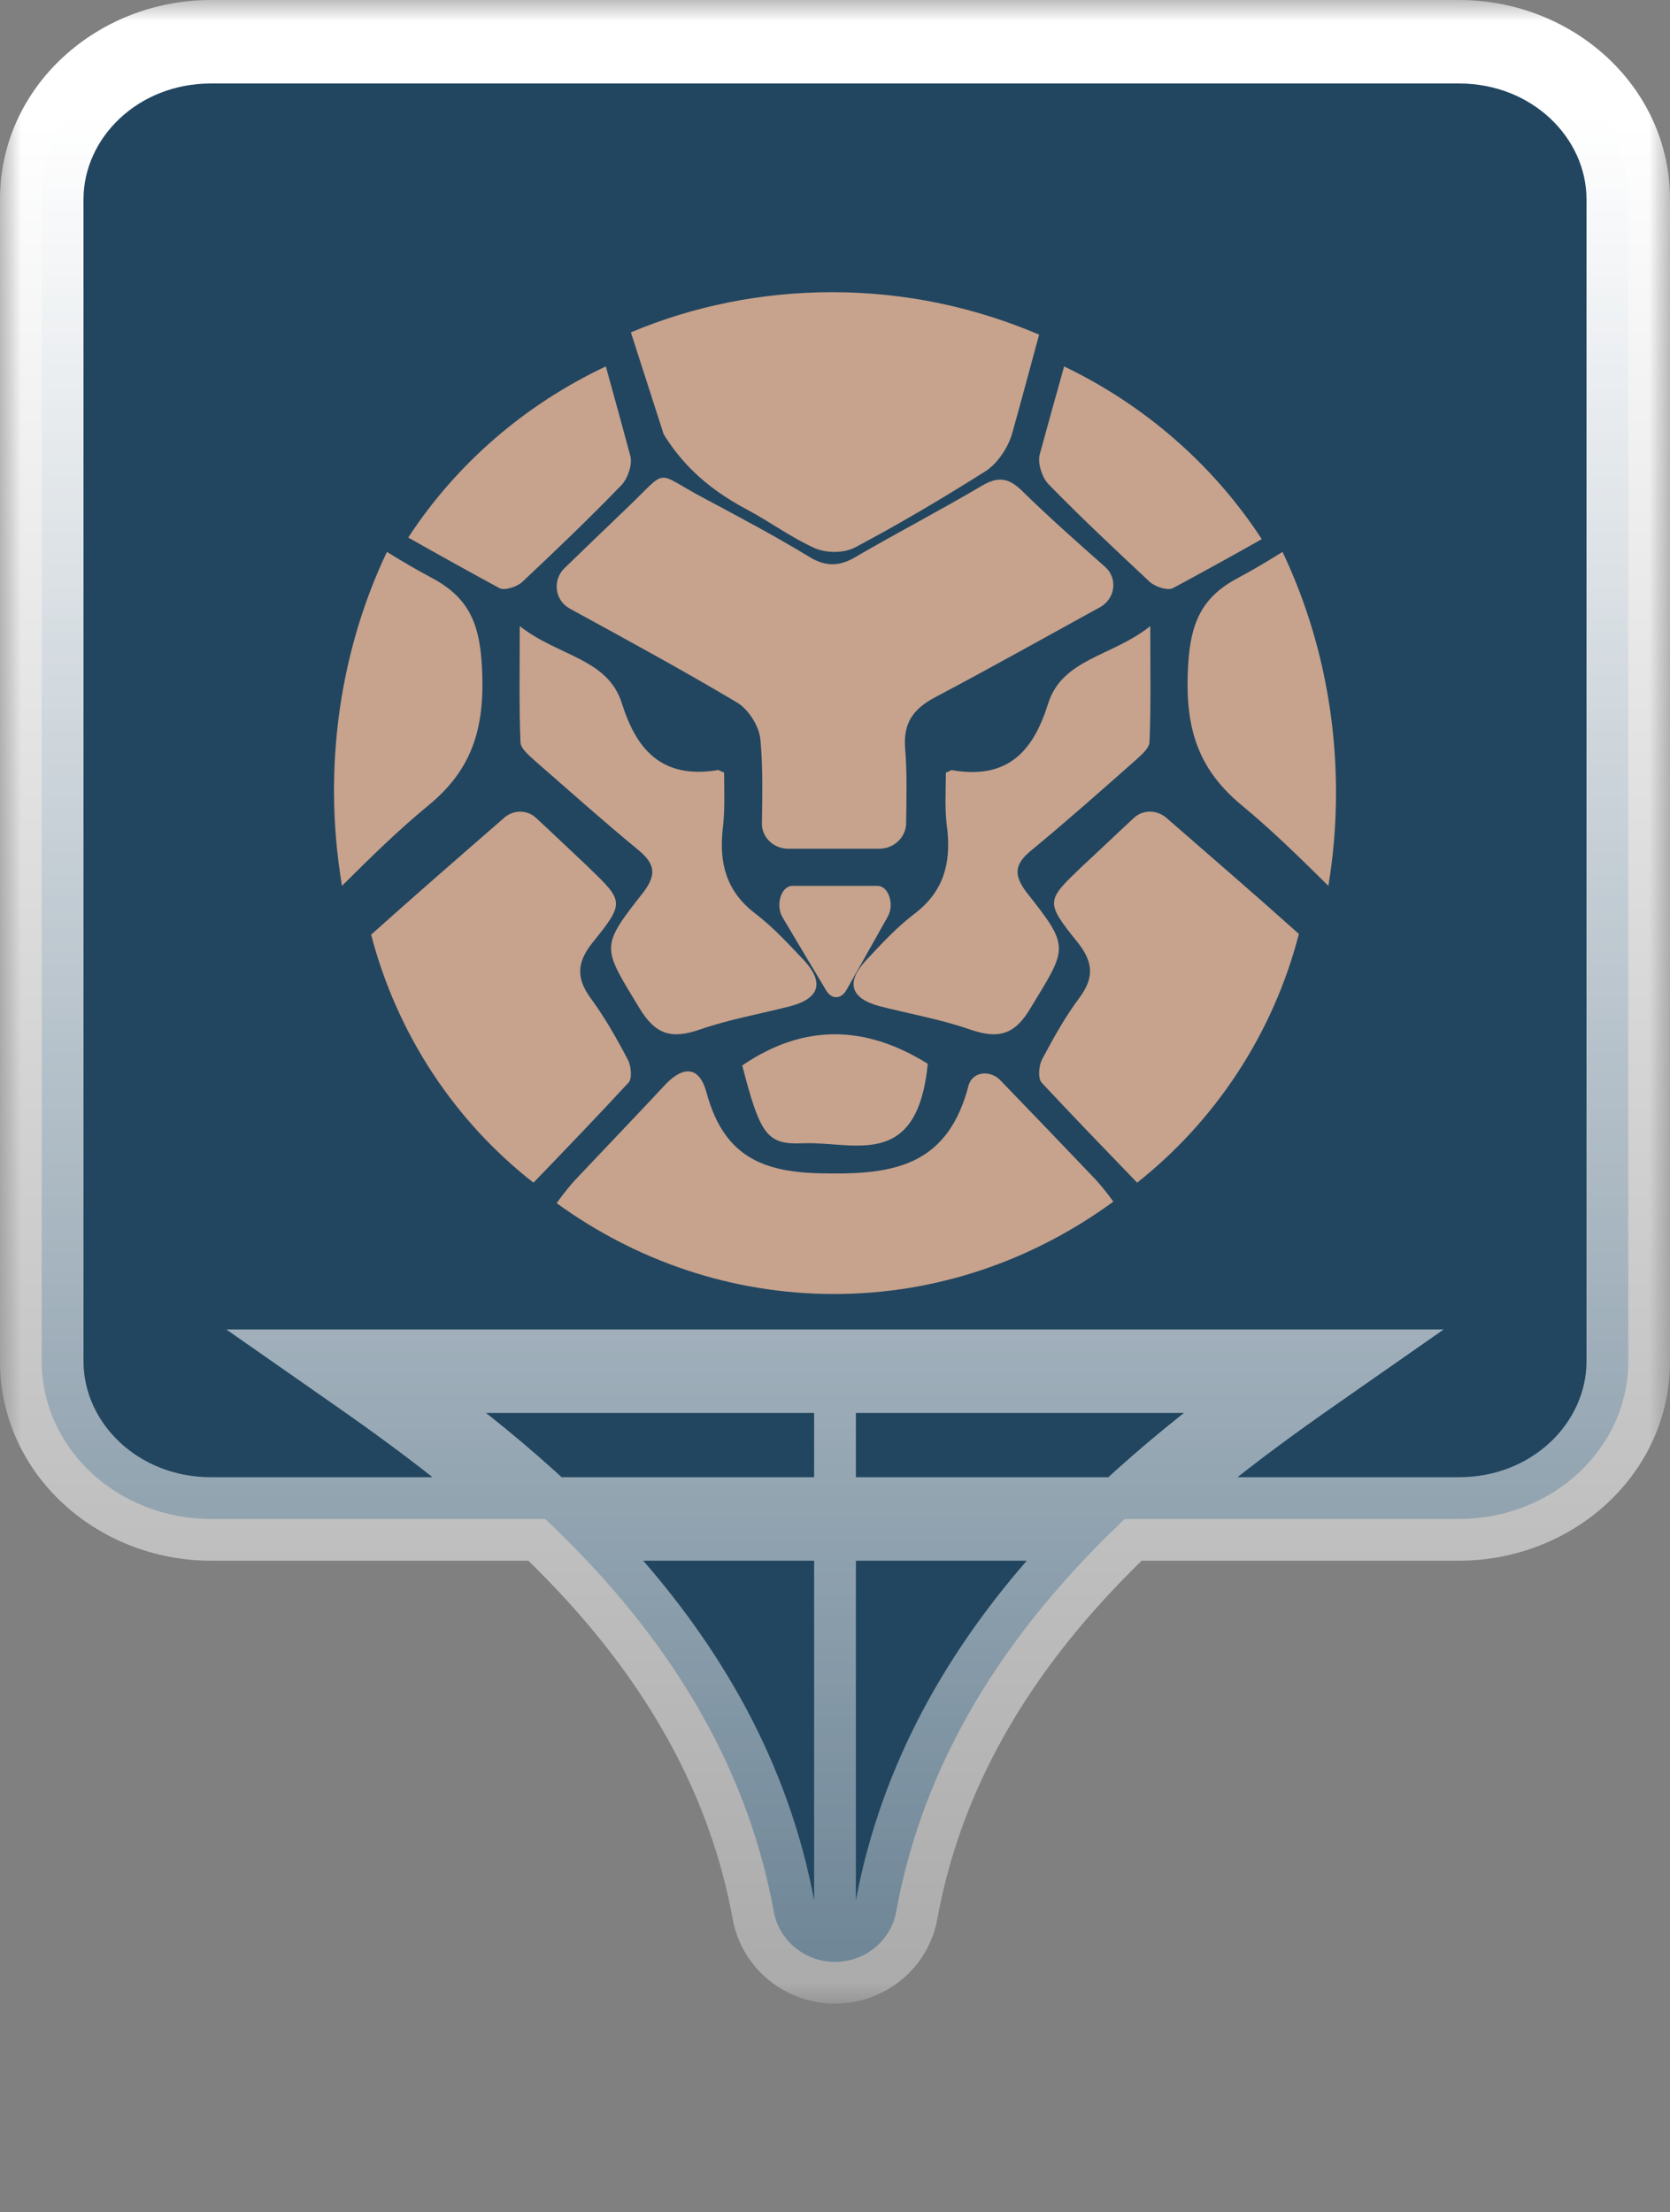 <svg width="40" height="53" viewBox="0 0 40 53" fill="none" xmlns="http://www.w3.org/2000/svg">
<rect x="0" y="0" width="40" height="53" fill="#808080" stroke="none"/>
<mask id="path-1-outside-1_1172_6083" maskUnits="userSpaceOnUse" x="0" y="0" width="40" height="48" fill="black">
<rect fill="white" width="40" height="48"/>
<path fill-rule="evenodd" clip-rule="evenodd" d="M8.6 32.85C12.184 35.353 17.359 39.334 18.535 45.801C18.657 46.476 19.265 47 20 47V32.85H8.6Z"/>
<path fill-rule="evenodd" clip-rule="evenodd" d="M31.4 32.85C27.816 35.353 22.641 39.334 21.465 45.801C21.343 46.476 20.735 47 20 47V32.85H31.4Z"/>
<path d="M1 4.775C1 2.69 2.815 1 5.053 1H34.947C37.185 1 39 2.69 39 4.775V32.614C39 34.699 37.185 36.389 34.947 36.389H5.053C2.815 36.389 1 34.699 1 32.614V4.775Z"/>
</mask>
<path fill-rule="evenodd" clip-rule="evenodd" d="M8.6 32.85C12.184 35.353 17.359 39.334 18.535 45.801C18.657 46.476 19.265 47 20 47V32.85H8.6Z" fill="#224660"/>
<path fill-rule="evenodd" clip-rule="evenodd" d="M31.4 32.85C27.816 35.353 22.641 39.334 21.465 45.801C21.343 46.476 20.735 47 20 47V32.85H31.4Z" fill="#224660"/>
<path d="M1 4.775C1 2.69 2.815 1 5.053 1H34.947C37.185 1 39 2.69 39 4.775V32.614C39 34.699 37.185 36.389 34.947 36.389H5.053C2.815 36.389 1 34.699 1 32.614V4.775Z" fill="#224660"/>
<path d="M20.5 47V32.85H19.5V47H20.5ZM8.6 32.85V31.85H5.422L8.027 33.67L8.6 32.85ZM18.535 45.801L19.518 45.622L18.535 45.801ZM31.4 32.85L31.973 33.67L34.578 31.85H31.4V32.85ZM21.465 45.801L20.482 45.622L21.465 45.801ZM8.027 33.67C11.617 36.177 16.455 39.953 17.551 45.98L19.518 45.622C18.262 38.715 12.751 34.529 9.173 32.03L8.027 33.67ZM20 31.85H8.6V33.85H20V31.85ZM17.551 45.98C17.761 47.134 18.785 48 20 48V46C19.744 46 19.554 45.818 19.518 45.622L17.551 45.98ZM30.827 32.03C27.249 34.529 21.738 38.715 20.482 45.622L22.449 45.98C23.545 39.953 28.383 36.177 31.973 33.67L30.827 32.03ZM20 33.85H31.4V31.85H20V33.85ZM20.482 45.622C20.446 45.818 20.256 46 20 46V48C21.215 48 22.239 47.134 22.449 45.98L20.482 45.622ZM5.053 2H34.947V0H5.053V2ZM38 4.775V32.614H40V4.775H38ZM34.947 35.389H5.053V37.389H34.947V35.389ZM2 32.614V4.775H0V32.614H2ZM5.053 35.389C3.299 35.389 2 34.081 2 32.614H0C0 35.317 2.331 37.389 5.053 37.389V35.389ZM38 32.614C38 34.081 36.701 35.389 34.947 35.389V37.389C37.669 37.389 40 35.317 40 32.614H38ZM34.947 2C36.701 2 38 3.308 38 4.775H40C40 2.072 37.669 0 34.947 0V2ZM5.053 0C2.331 0 0 2.072 0 4.775H2C2 3.308 3.299 2 5.053 2V0Z" fill="url(#paint0_linear_1172_6083)" mask="url(#path-1-outside-1_1172_6083)"/>
<path d="M23.953 25.872C23.741 25.654 23.349 25.654 23.221 25.945C23.213 25.954 23.213 25.971 23.205 25.982C22.729 27.849 21.519 28.132 19.886 28.112C18.388 28.112 17.367 27.803 16.925 26.183C16.754 25.537 16.372 25.537 15.954 25.964C15.248 26.721 14.541 27.457 13.784 28.259C13.708 28.341 13.512 28.568 13.333 28.824C15.231 30.2 17.52 31 19.978 31C22.463 31 24.761 30.18 26.667 28.787C26.506 28.559 26.318 28.341 26.242 28.258C25.477 27.455 24.727 26.673 23.953 25.872Z" fill="#C7A28C"/>
<path d="M13.649 14.581C15.045 15.344 16.354 16.057 17.637 16.82C17.929 16.985 18.188 17.403 18.215 17.731C18.275 18.396 18.259 19.06 18.25 19.725C18.242 20.061 18.534 20.333 18.878 20.333C19.619 20.333 20.334 20.333 21.058 20.333C21.41 20.333 21.696 20.063 21.704 19.725C21.712 19.11 21.729 18.519 21.679 17.919C21.635 17.321 21.869 16.983 22.411 16.697C23.685 16.024 24.943 15.318 26.347 14.547C26.718 14.342 26.777 13.85 26.468 13.579C25.752 12.947 25.098 12.365 24.461 11.741C24.151 11.445 23.902 11.413 23.523 11.634C22.54 12.216 21.508 12.751 20.509 13.333C20.121 13.571 19.776 13.587 19.372 13.333C18.562 12.84 17.726 12.397 16.882 11.946C15.632 11.29 16.055 11.183 14.986 12.2C14.496 12.668 14.02 13.128 13.513 13.619C13.228 13.907 13.288 14.382 13.649 14.581Z" fill="#C7A28C"/>
<path d="M15.938 10.47C16.129 10.771 16.347 11.037 16.6 11.286C16.963 11.643 17.398 11.944 17.88 12.201C18.433 12.494 18.95 12.879 19.522 13.135C19.803 13.254 20.212 13.254 20.476 13.117C21.547 12.549 22.582 11.935 23.609 11.286C23.891 11.102 24.137 10.736 24.236 10.407C24.462 9.611 24.671 8.813 24.889 8.017C23.365 7.366 21.694 7 19.933 7C18.226 7 16.591 7.339 15.111 7.962L15.874 10.334C15.883 10.379 15.909 10.425 15.938 10.47Z" fill="#C7A28C"/>
<path d="M27.165 19.589C26.741 19.98 26.341 20.366 25.934 20.741C25.055 21.582 25.025 21.597 25.809 22.573C26.193 23.054 26.209 23.43 25.849 23.91C25.503 24.374 25.222 24.886 24.954 25.39C24.884 25.533 24.852 25.837 24.954 25.941C25.699 26.741 26.46 27.526 27.237 28.333C29.104 26.854 30.492 24.774 31.111 22.374C30.076 21.446 29.009 20.526 27.926 19.583C27.697 19.397 27.376 19.397 27.165 19.589Z" fill="#C7A28C"/>
<path d="M15.046 25.402C14.78 24.892 14.491 24.382 14.153 23.92C13.801 23.442 13.809 23.06 14.193 22.582C14.976 21.61 14.944 21.594 14.068 20.75C13.661 20.368 13.263 19.986 12.84 19.595C12.628 19.396 12.3 19.396 12.081 19.587C10.993 20.534 9.929 21.459 8.889 22.391C9.514 24.788 10.899 26.867 12.778 28.333C13.553 27.529 14.303 26.748 15.047 25.944C15.148 25.857 15.116 25.546 15.046 25.402Z" fill="#C7A28C"/>
<path d="M28.447 16.199C28.409 17.571 28.767 18.481 29.736 19.287C30.453 19.878 31.124 20.537 31.817 21.222C31.939 20.493 32 19.747 32 18.983C32 16.901 31.535 14.939 30.719 13.222C30.368 13.439 30.024 13.647 29.666 13.838C28.7 14.342 28.479 15.037 28.447 16.199Z" fill="#C7A28C"/>
<path d="M11.553 16.206C11.521 15.034 11.301 14.349 10.33 13.838C9.971 13.647 9.619 13.439 9.268 13.222C8.459 14.922 8 16.875 8 18.949C8 19.73 8.069 20.485 8.191 21.222C8.879 20.537 9.551 19.877 10.261 19.295C11.232 18.497 11.591 17.577 11.553 16.206Z" fill="#C7A28C"/>
<path d="M25.108 11.594C25.898 12.405 26.714 13.168 27.539 13.94C27.673 14.062 27.985 14.16 28.103 14.085C28.809 13.704 29.516 13.315 30.222 12.916C29.07 11.148 27.43 9.711 25.488 8.778C25.286 9.491 25.093 10.198 24.899 10.904C24.855 11.107 24.957 11.431 25.108 11.594Z" fill="#C7A28C"/>
<path d="M12.509 13.942C13.321 13.178 14.115 12.419 14.892 11.614C15.041 11.452 15.149 11.13 15.099 10.929C14.908 10.211 14.71 9.503 14.511 8.778C12.575 9.689 10.928 11.114 9.778 12.878C10.505 13.289 11.227 13.691 11.954 14.085C12.07 14.159 12.377 14.063 12.509 13.942Z" fill="#C7A28C"/>
<path d="M25.103 16.862C24.766 17.931 24.19 18.686 22.815 18.453C22.778 18.437 22.77 18.469 22.656 18.511C22.656 18.934 22.619 19.398 22.692 19.895C22.771 20.674 22.612 21.354 21.902 21.892C21.468 22.223 21.095 22.63 20.732 23.019C20.253 23.541 20.377 23.922 21.069 24.105C21.777 24.287 22.531 24.419 23.224 24.66C23.916 24.901 24.306 24.793 24.686 24.146C25.573 22.688 25.635 22.704 24.59 21.38C24.27 20.957 24.298 20.7 24.706 20.369C25.539 19.681 26.363 18.952 27.179 18.23C27.321 18.098 27.533 17.931 27.533 17.767C27.57 16.914 27.551 16.052 27.551 15C26.628 15.735 25.44 15.777 25.103 16.862Z" fill="#C7A28C"/>
<path d="M19.268 23.017C18.897 22.628 18.532 22.223 18.098 21.891C17.389 21.354 17.228 20.675 17.308 19.89C17.37 19.393 17.344 18.93 17.344 18.508C17.228 18.466 17.211 18.433 17.185 18.45C15.82 18.672 15.234 17.921 14.896 16.853C14.559 15.769 13.372 15.727 12.449 15C12.449 16.05 12.431 16.911 12.466 17.771C12.466 17.937 12.679 18.101 12.82 18.233C13.645 18.953 14.461 19.682 15.294 20.367C15.693 20.698 15.728 20.954 15.41 21.377C14.364 22.701 14.426 22.683 15.313 24.147C15.704 24.793 16.084 24.901 16.776 24.66C17.467 24.42 18.221 24.288 18.931 24.105C19.623 23.92 19.747 23.547 19.268 23.017Z" fill="#C7A28C"/>
<path d="M17.778 25.525C18.21 27.198 18.373 27.428 19.236 27.389C20.45 27.34 21.97 28.052 22.222 25.485C20.749 24.564 19.267 24.507 17.778 25.525Z" fill="#C7A28C"/>
<path d="M18.981 21.222C18.711 21.222 18.568 21.68 18.744 21.977C19.108 22.595 19.438 23.14 19.792 23.733C19.918 23.943 20.146 23.943 20.272 23.721C20.618 23.104 20.931 22.558 21.261 21.965C21.43 21.668 21.285 21.222 21.015 21.222C20.315 21.222 19.683 21.222 18.981 21.222Z" fill="#C7A28C"/>
<defs>
<linearGradient id="paint0_linear_1172_6083" x1="19.77" y1="2.773" x2="19.77" y2="46.773" gradientUnits="userSpaceOnUse">
<stop stop-color="white"/>
<stop offset="1" stop-color="white" stop-opacity="0.35"/>
</linearGradient>
</defs>
</svg>
